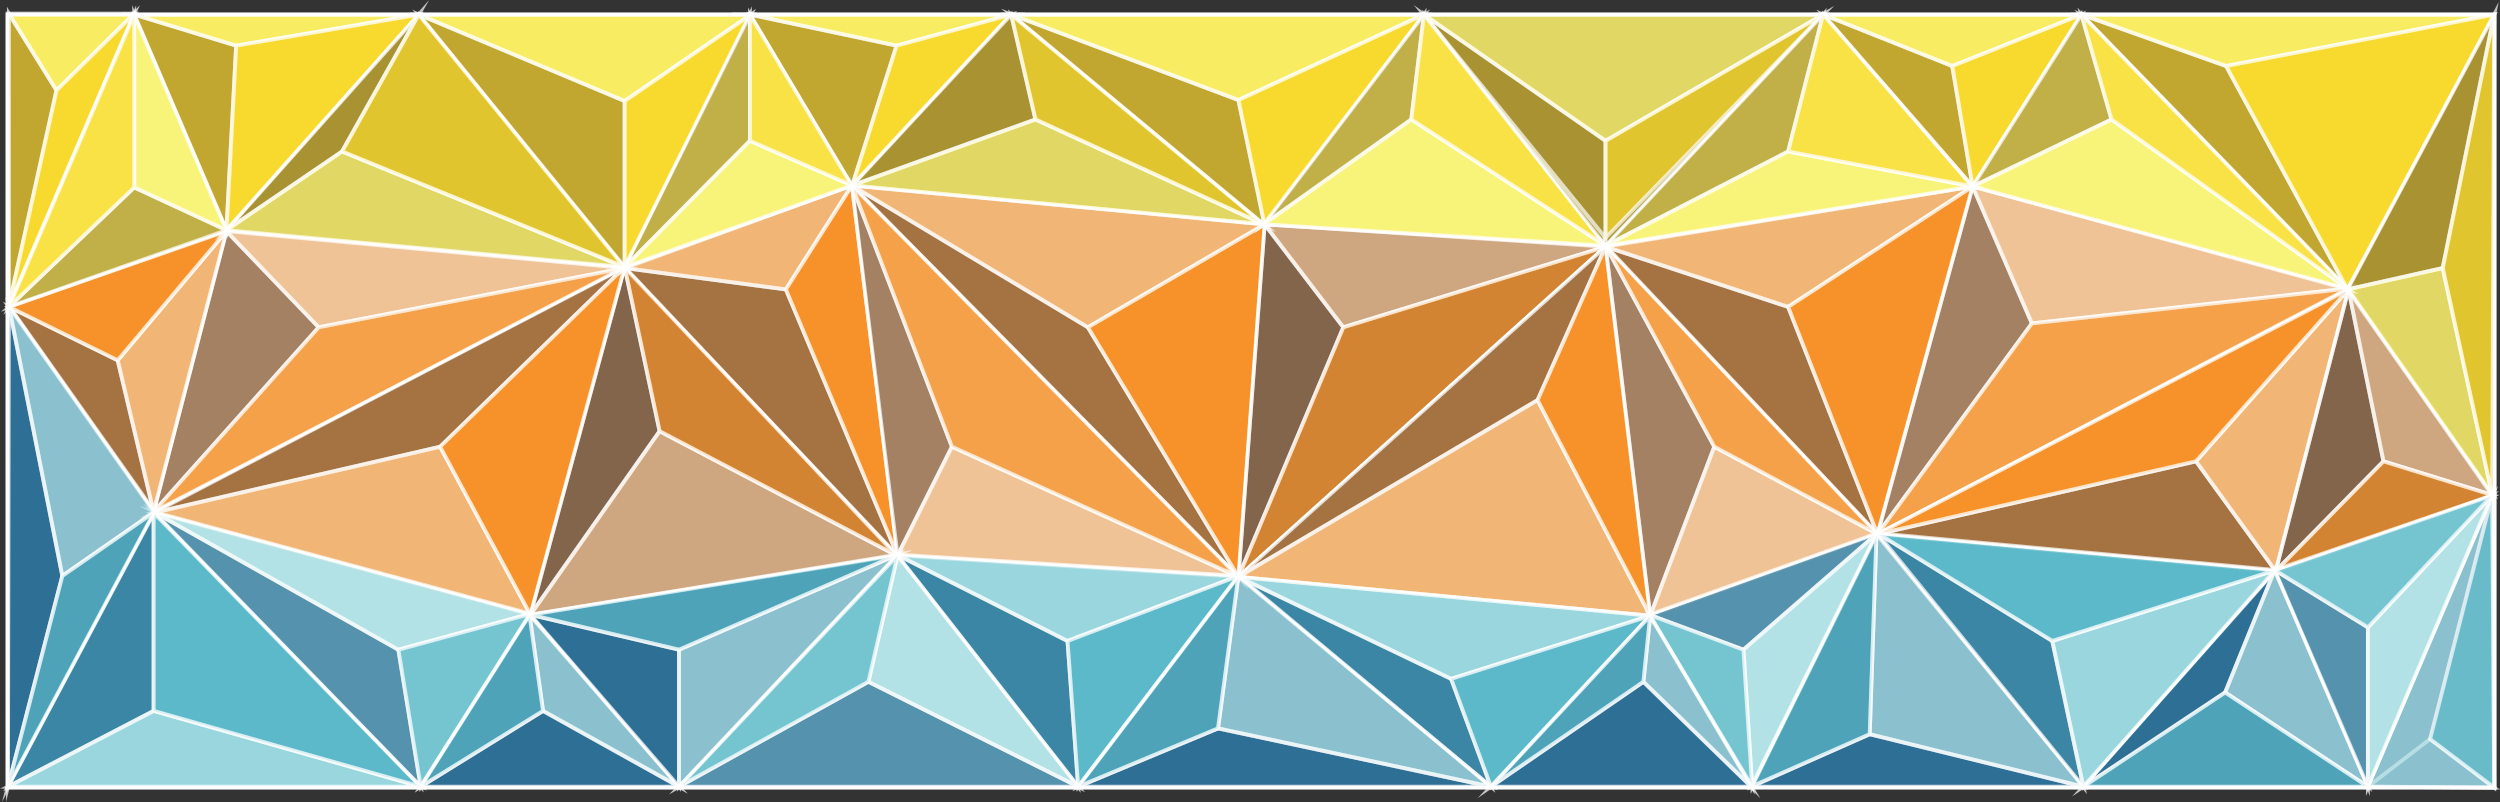 <svg xmlns="http://www.w3.org/2000/svg" viewBox="0 0 2574.19 825.87"><rect x="0" y="0" width="2574.19" height="825.87" fill="#333333" stroke="none"/><defs><style>.cls-1{isolation:isolate;}.cls-15,.cls-2{fill:#9b800d;}.cls-18,.cls-3{fill:#095884;}.cls-19,.cls-4{fill:#a6dde2;}.cls-20,.cls-5{fill:#40adbf;}.cls-14,.cls-6{fill:#f48003;}.cls-12,.cls-7{fill:#6d4b2d;}.cls-13,.cls-8{fill:#edb985;}.cls-16,.cls-9{fill:#f7f363;}.cls-10,.cls-17{fill:#f7d50b;}.cls-11,.cls-21,.cls-23{fill:none;}.cls-11{stroke:#000;}.cls-11,.cls-12,.cls-13,.cls-14,.cls-15,.cls-16,.cls-17,.cls-18,.cls-19,.cls-20,.cls-21,.cls-23{stroke-miterlimit:10;}.cls-12,.cls-13,.cls-14,.cls-15,.cls-16,.cls-17,.cls-18,.cls-19,.cls-20,.cls-21,.cls-23{stroke:#fff;}.cls-12,.cls-13,.cls-14,.cls-15,.cls-16,.cls-17,.cls-18,.cls-19,.cls-20,.cls-23{stroke-width:4px;}.cls-12,.cls-13,.cls-14,.cls-15,.cls-16,.cls-17,.cls-18,.cls-19,.cls-20{mix-blend-mode:multiply;opacity:0.7;}.cls-21{stroke-width:2px;}.cls-22{fill:#fff;mix-blend-mode:lighten;opacity:0.15;}</style></defs><g class="cls-1"><g id="Layer_2" data-name="Layer 2"><g id="LIGHTEN_LAYER" data-name="LIGHTEN LAYER"><polygon class="cls-2" points="2568.18 14.99 2417.68 297.5 2566.68 509.5 2568.18 14.99"/><polygon class="cls-3" points="8.18 811 158.18 527 9.18 315 8.18 811"/><polygon class="cls-3" points="699.18 811 923.18 572 546.18 633 699.18 811"/><polygon class="cls-4" points="433.18 811 545.18 633 158.18 528 433.18 811"/><polygon class="cls-5" points="1110.18 811 1275.18 594 924.18 572 1110.18 811"/><polygon class="cls-4" points="1803.18 811 1932.18 550 1699.18 634 1803.18 811"/><polygon class="cls-4" points="2438.18 811 2567.18 510 2343.18 588 2438.18 811"/><polygon class="cls-5" points="1535.18 811 1699.18 634 1275.18 594 1535.18 811"/><polygon class="cls-5" points="2146.18 811 2343.18 588 1932.18 550 2146.18 811"/><polygon class="cls-6" points="2343.18 588 2417.18 297 1932.18 550 2343.18 588"/><polygon class="cls-7" points="2567.18 510 2417.18 298 2343.18 588 2567.18 510"/><polygon class="cls-8" points="2417.18 297 2030.18 193 1932.18 550 2417.18 297"/><polygon class="cls-7" points="1653.18 253 1301.18 232 1275.18 594 1653.18 253"/><polygon class="cls-7" points="924.18 572 643.18 276 546.18 633 924.18 572"/><polygon class="cls-8" points="1932.18 550 1653.18 253 1699.18 634 1932.18 550"/><polygon class="cls-8" points="1275.18 593 877.18 191 924.18 572 1275.18 593"/><polygon class="cls-8" points="643.18 276 233.18 238 159.18 528 643.18 276"/><polygon class="cls-6" points="1932.18 550 2030.18 193 1653.18 254 1932.18 550"/><polygon class="cls-6" points="1699.18 634 1653.18 254 1275.18 593 1699.18 634"/><polygon class="cls-6" points="1275.18 594 1302.18 232 877.18 191 1275.18 594"/><polygon class="cls-6" points="924.18 572 878.18 191 643.18 276 924.18 572"/><polygon class="cls-6" points="546.18 633 643.18 276 158.18 527 546.18 633"/><polygon class="cls-6" points="159.18 528 233.18 237 9.18 315 159.18 528"/><polygon class="cls-9" points="1877.18 14.99 1653.18 254 2030.18 193 1877.18 14.99"/><polygon class="cls-2" points="1041.18 13.99 877.18 191 1302.18 232 1041.18 13.99"/><polygon class="cls-2" points="431.18 13.99 233.18 237 643.18 276 431.18 13.99"/><polygon class="cls-9" points="773.18 14.99 643.18 276 877.18 191 773.18 14.99"/><polygon class="cls-9" points="138.18 13.99 9.18 315 233.18 237 138.18 13.99"/><polygon class="cls-9" points="1466.18 13.99 1301.18 231 1653.18 254 1466.18 13.99"/><polygon class="cls-9" points="2143.18 13.99 2031.18 192 2418.18 298 2143.18 13.99"/><polygon class="cls-5" points="432.88 810.5 8.18 810.5 158.59 527.5 432.88 810.5"/><polygon class="cls-3" points="2568.18 811 2438.58 810.5 2567.07 509.5 2568.18 811"/><polygon class="cls-3" points="698.95 810.5 433.33 810.5 546.06 632.5 698.95 810.5"/><polygon class="cls-3" points="2438.08 810.5 2145.56 810.5 2342.96 587.5 2438.08 810.5"/><polygon class="cls-4" points="1110.33 810.5 699.1 810.5 923.57 571.5 1110.33 810.5"/><polygon class="cls-3" points="1535 810.5 1110.31 810.5 1275.18 593.5 1535 810.5"/><polygon class="cls-3" points="1803.59 810.5 1535.45 810.5 1698.5 633.5 1803.59 810.5"/><polygon class="cls-3" points="2145.24 810.5 1804.21 810.5 1932.58 549.5 2145.24 810.5"/><polygon class="cls-10" points="2143.49 14.49 2568.18 14.49 2417.78 297.5 2143.49 14.49"/><polygon class="cls-10" points="9.18 14.49 137.78 14.49 9.29 315.5 9.18 14.49"/><polygon class="cls-10" points="1877.41 14.49 2143.03 14.49 2030.31 192.5 1877.41 14.49"/><polygon class="cls-10" points="138.28 14.49 430.8 14.49 233.4 237.5 138.28 14.49"/><polygon class="cls-2" points="1466.04 14.49 1877.26 14.49 1652.8 253.5 1466.04 14.49"/><polygon class="cls-10" points="1041.36 14.49 1466.06 14.49 1301.19 231.5 1041.36 14.49"/><polygon class="cls-10" points="772.77 14.49 1040.91 14.49 877.86 191.5 772.77 14.49"/><polygon class="cls-10" points="431.12 14.49 772.15 14.49 643.78 275.5 431.12 14.49"/><line class="cls-11" x1="9.68" y1="315.49" x2="158.68" y2="527.49"/><polygon class="cls-12" points="233.18 238 328.18 337 158.18 527 233.18 238"/><polygon class="cls-13" points="328.18 337 643.18 276 233.18 238 328.18 337"/><polygon class="cls-14" points="158.18 527 328.18 337 643.18 276 158.18 527"/><polygon class="cls-12" points="2418.18 298 2454.18 475 2343.18 588 2418.18 298"/><polygon class="cls-13" points="2454.18 475 2567.18 510 2418.18 298 2454.18 475"/><polygon class="cls-14" points="2343.18 588 2454.18 475 2567.18 510 2343.18 588"/><polygon class="cls-12" points="2031.18 192 2092.18 333 1933.18 550 2031.18 192"/><polygon class="cls-13" points="2092.18 333 2418.18 297 2031.18 192 2092.18 333"/><polygon class="cls-14" points="1933.18 550 2092.18 333 2418.18 297 1933.18 550"/><polygon class="cls-12" points="1653.18 254 1841.18 316 1933.18 550 1653.18 254"/><polygon class="cls-13" points="1841.18 316 2031.18 192 1653.18 254 1841.18 316"/><polygon class="cls-14" points="1933.18 550 1841.18 316 2031.18 192 1933.18 550"/><polygon class="cls-12" points="1302.18 231 1383.18 337 1275.18 594 1302.18 231"/><polygon class="cls-13" points="1383.18 337 1653.18 254 1302.18 231 1383.18 337"/><polygon class="cls-14" points="1275.18 594 1383.18 337 1653.18 254 1275.18 594"/><polygon class="cls-12" points="877.18 191 1120.18 337 1275.18 594 877.18 191"/><polygon class="cls-13" points="1120.18 337 1302.18 231 877.18 191 1120.18 337"/><polygon class="cls-14" points="1275.18 594 1120.18 337 1302.18 231 1275.18 594"/><polygon class="cls-12" points="643.18 276 809.18 298 924.18 572 643.18 276"/><polygon class="cls-13" points="809.18 298 877.18 191 643.18 276 809.18 298"/><polygon class="cls-14" points="924.18 572 809.18 298 877.18 191 924.18 572"/><polygon class="cls-12" points="2343.18 588 2261.18 475 1933.18 550 2343.18 588"/><polygon class="cls-13" points="2261.18 475 2418.18 298 2343.18 588 2261.18 475"/><polygon class="cls-14" points="1933.18 550 2261.18 475 2418.18 298 1933.18 550"/><polygon class="cls-12" points="1699.18 634 1765.18 460 1653.18 253 1699.18 634"/><polygon class="cls-13" points="1765.18 460 1933.18 550 1699.18 634 1765.18 460"/><polygon class="cls-14" points="1653.18 253 1765.18 460 1933.18 550 1653.18 253"/><polygon class="cls-12" points="1275.18 594 1583.18 412 1653.18 254 1275.18 594"/><polygon class="cls-13" points="1583.18 412 1699.18 634 1275.18 594 1583.18 412"/><polygon class="cls-14" points="1653.18 254 1583.18 412 1699.18 634 1653.18 254"/><polygon class="cls-12" points="924.18 572 980.18 460 877.18 191 924.18 572"/><polygon class="cls-13" points="980.18 460 1275.18 594 924.18 572 980.18 460"/><polygon class="cls-14" points="877.18 191 980.18 460 1275.18 594 877.18 191"/><polygon class="cls-12" points="546.18 633 679.18 444 643.18 275 546.18 633"/><polygon class="cls-13" points="679.18 444 923.18 572 546.18 633 679.18 444"/><polygon class="cls-14" points="643.18 275 679.18 444 923.18 572 643.18 275"/><polygon class="cls-12" points="158.18 528 453.18 460 643.18 275 158.18 528"/><polygon class="cls-13" points="453.18 460 546.18 633 158.18 528 453.18 460"/><polygon class="cls-14" points="643.18 275 453.18 460 546.18 633 643.18 275"/><polygon class="cls-12" points="158.18 527 121.18 371 9.18 316 158.18 527"/><polygon class="cls-13" points="121.18 371 233.18 238 158.18 527 121.18 371"/><polygon class="cls-14" points="9.18 316 121.18 371 233.18 238 9.18 316"/><polygon class="cls-15" points="9.18 13.99 58.18 93 9.18 315 9.18 13.99"/><polygon class="cls-16" points="58.18 93 138.18 13.99 9.18 13.99 58.18 93"/><polygon class="cls-17" points="9.18 315 58.18 93 138.18 13.99 9.18 315"/><polygon class="cls-15" points="772.18 14.99 923.18 46.99 877.18 192 772.18 14.99"/><polygon class="cls-16" points="923.18 46.99 1041.18 14.99 772.18 14.99 923.18 46.99"/><polygon class="cls-17" points="877.18 192 923.18 46.99 1041.18 14.99 877.18 192"/><polygon class="cls-15" points="1041.18 14.99 1275.18 103 1302.18 232 1041.18 14.99"/><polygon class="cls-16" points="1275.18 103 1466.18 14.99 1041.18 14.99 1275.18 103"/><polygon class="cls-17" points="1302.18 232 1275.18 103 1466.18 14.99 1302.18 232"/><polygon class="cls-15" points="1466.18 14.99 1653.18 145 1653.18 245 1466.18 14.99"/><polygon class="cls-16" points="1653.18 145 1877.18 14.99 1466.18 14.99 1653.18 145"/><polygon class="cls-17" points="1653.18 245 1653.18 145 1877.18 14.99 1653.18 245"/><polygon class="cls-15" points="1877.18 14.99 2010.18 68 2031.18 192 1877.18 14.99"/><polygon class="cls-16" points="2010.18 68 2143.18 14.99 1877.18 14.99 2010.18 68"/><polygon class="cls-17" points="2031.18 192 2010.18 68 2143.18 14.99 2031.18 192"/><polygon class="cls-15" points="2143.18 14.99 2292.18 68 2417.18 298 2143.18 14.99"/><polygon class="cls-16" points="2292.18 68 2568.18 14.99 2143.18 14.99 2292.18 68"/><polygon class="cls-17" points="2417.18 298 2292.18 68 2568.18 14.99 2417.18 298"/><polygon class="cls-15" points="431.18 14.99 643.18 104 643.18 276 431.18 14.99"/><polygon class="cls-16" points="643.18 104 773.18 14.99 431.18 14.99 643.18 104"/><polygon class="cls-17" points="643.18 276 643.18 104 773.18 14.99 643.18 276"/><polygon class="cls-15" points="138.18 14.99 243.18 46.99 233.18 237 138.18 14.99"/><polygon class="cls-16" points="243.18 46.99 431.18 14.99 138.18 14.99 243.18 46.99"/><polygon class="cls-17" points="233.18 237 243.18 46.99 431.18 14.99 233.18 237"/><polygon class="cls-15" points="2417.18 298 2515.18 276 2568.18 14.99 2417.18 298"/><polygon class="cls-16" points="2515.18 276 2566.18 510 2417.18 298 2515.18 276"/><polygon class="cls-17" points="2568.18 14.99 2515.18 276 2566.18 510 2568.18 14.99"/><polygon class="cls-15" points="2031.18 192 2174.18 123 2143.18 14.99 2031.18 192"/><polygon class="cls-16" points="2174.18 123 2418.18 298 2031.18 192 2174.18 123"/><polygon class="cls-17" points="2143.18 14.99 2174.18 123 2418.18 298 2143.18 14.99"/><polygon class="cls-15" points="1653.18 253 1841.18 156 1877.18 14.99 1653.18 253"/><polygon class="cls-16" points="1841.18 156 2031.18 192 1653.18 253 1841.18 156"/><polygon class="cls-17" points="1877.18 14.99 1841.18 156 2031.18 192 1877.18 14.99"/><polygon class="cls-15" points="1301.18 231 1453.18 123 1466.18 14.99 1301.18 231"/><polygon class="cls-16" points="1453.18 123 1653.18 253 1301.18 231 1453.18 123"/><polygon class="cls-17" points="1466.18 14.99 1453.18 123 1653.18 253 1466.18 14.99"/><polygon class="cls-15" points="877.18 191 1066.18 123 1041.18 14.99 877.18 191"/><polygon class="cls-16" points="1066.18 123 1301.18 231 877.18 191 1066.18 123"/><polygon class="cls-17" points="1041.18 14.99 1066.18 123 1301.18 231 1041.18 14.99"/><polygon class="cls-15" points="643.18 275 772.18 145 772.18 14.99 643.18 275"/><polygon class="cls-16" points="772.18 145 877.18 191 643.18 275 772.18 145"/><polygon class="cls-17" points="772.18 14.99 772.18 145 877.18 191 772.18 14.99"/><polygon class="cls-15" points="233.18 237 352.18 156 431.18 14.99 233.18 237"/><polygon class="cls-16" points="352.18 156 643.18 275 233.18 237 352.18 156"/><polygon class="cls-17" points="431.18 14.99 352.18 156 643.18 275 431.18 14.99"/><polygon class="cls-15" points="233.18 237 138.18 193 9.18 316 233.18 237"/><polygon class="cls-16" points="138.18 193 138.18 14.99 233.18 237 138.18 193"/><polygon class="cls-17" points="9.18 316 138.18 193 138.18 14.99 9.18 316"/><polygon class="cls-18" points="923.18 571 1099.18 660 1110.18 810 923.18 571"/><polygon class="cls-19" points="1099.18 660 1275.18 593 923.18 571 1099.18 660"/><polygon class="cls-20" points="1110.18 810 1099.18 660 1275.18 593 1110.18 810"/><polygon class="cls-18" points="1275.18 594 1494.18 699 1535.18 810 1275.18 594"/><polygon class="cls-19" points="1494.18 699 1699.18 634 1275.18 594 1494.18 699"/><polygon class="cls-20" points="1535.18 810 1494.18 699 1699.18 634 1535.18 810"/><polygon class="cls-18" points="1933.18 549 1795.18 669 1698.18 633 1933.18 549"/><polygon class="cls-19" points="1795.18 669 1804.18 810 1933.18 549 1795.18 669"/><polygon class="cls-20" points="1698.18 633 1795.18 669 1804.18 810 1698.18 633"/><polygon class="cls-18" points="2342.18 587 2291.18 713 2145.18 810 2342.18 587"/><polygon class="cls-19" points="2291.18 713 2438.18 810 2342.18 587 2291.18 713"/><polygon class="cls-20" points="2145.18 810 2291.18 713 2438.18 810 2145.18 810"/><polygon class="cls-18" points="2438.18 810 2568.18 811 2502.18 761 2438.18 810"/><polygon class="cls-19" points="2568.18 811 2566.18 510 2438.18 810 2568.18 811"/><polygon class="cls-20" points="2502.18 761 2568.18 811 2566.18 510 2502.18 761"/><polygon class="cls-18" points="158.18 527 410.18 669 433.18 810 158.18 527"/><polygon class="cls-19" points="410.18 669 546.18 632 158.18 527 410.18 669"/><polygon class="cls-20" points="433.18 810 410.18 669 546.18 632 433.18 810"/><polygon class="cls-18" points="699.18 810 559.18 732 433.18 810 699.18 810"/><polygon class="cls-19" points="559.18 732 545.18 633 699.18 810 559.18 732"/><polygon class="cls-20" points="433.18 810 559.18 732 545.18 633 433.18 810"/><polygon class="cls-18" points="699.18 810 699.18 669 546.18 633 699.18 810"/><polygon class="cls-19" points="699.18 669 924.18 571 699.18 810 699.18 669"/><polygon class="cls-20" points="546.18 633 699.18 669 924.18 571 546.18 633"/><polygon class="cls-18" points="1110.18 810 894.18 702 699.18 810 1110.18 810"/><polygon class="cls-19" points="894.18 702 924.18 572 1110.18 810 894.18 702"/><polygon class="cls-20" points="699.18 810 894.18 702 924.18 572 699.18 810"/><polygon class="cls-18" points="1535.18 810 1254.18 750 1110.18 810 1535.18 810"/><polygon class="cls-19" points="1254.18 750 1275.18 593 1535.18 810 1254.18 750"/><polygon class="cls-20" points="1110.18 810 1254.18 750 1275.18 593 1110.18 810"/><polygon class="cls-18" points="1803.18 810 1692.18 702 1535.18 810 1803.18 810"/><polygon class="cls-19" points="1692.18 702 1699.18 634 1803.18 810 1692.18 702"/><polygon class="cls-20" points="1535.18 810 1692.18 702 1699.18 634 1535.18 810"/><polygon class="cls-18" points="2145.18 810 1925.18 756 1803.18 810 2145.18 810"/><polygon class="cls-19" points="1925.18 756 1932.18 550 2145.18 810 1925.18 756"/><polygon class="cls-20" points="1803.18 810 1925.18 756 1932.18 550 1803.18 810"/><polygon class="cls-18" points="2145.18 810 2113.18 660 1933.18 549 2145.18 810"/><polygon class="cls-19" points="2113.18 660 2343.18 587 2145.18 810 2113.18 660"/><polygon class="cls-20" points="1933.18 549 2113.18 660 2343.18 587 1933.18 549"/><polygon class="cls-18" points="2438.18 810 2438.18 646 2342.18 587 2438.18 810"/><polygon class="cls-19" points="2438.18 646 2566.18 510 2438.18 810 2438.18 646"/><polygon class="cls-20" points="2342.18 587 2438.18 646 2566.18 510 2342.18 587"/><polygon class="cls-18" points="8.18 810 158.18 732 158.18 528 8.18 810"/><polygon class="cls-19" points="158.18 732 433.18 810 8.18 810 158.18 732"/><polygon class="cls-20" points="158.18 528 158.18 732 433.18 810 158.18 528"/><polygon class="cls-18" points="9.18 315 64.18 593 8.18 810 9.18 315"/><polygon class="cls-19" points="64.18 593 159.18 527 9.18 315 64.18 593"/><polygon class="cls-20" points="8.18 810 64.18 593 159.18 527 8.18 810"/><polygon class="cls-21" points="432.88 810.5 8.18 810.5 158.59 527.5 432.88 810.5"/><polygon class="cls-21" points="2568.18 810.5 2438.58 810.5 2567.07 509.5 2568.18 810.5"/><polygon class="cls-21" points="698.95 810.5 433.33 810.5 546.06 632.5 698.95 810.5"/><polygon class="cls-21" points="2438.08 810.5 2145.56 810.5 2342.96 587.5 2438.08 810.5"/><polygon class="cls-21" points="1110.33 810.5 699.1 810.5 923.57 571.5 1110.33 810.5"/><polygon class="cls-21" points="1535 810.5 1110.31 810.5 1275.18 593.5 1535 810.5"/><polygon class="cls-21" points="1803.59 810.5 1535.45 810.5 1698.5 633.5 1803.59 810.5"/><polygon class="cls-21" points="2145.24 810.5 1804.21 810.5 1932.58 549.5 2145.24 810.5"/><polygon class="cls-21" points="2143.49 14.49 2568.18 14.49 2417.78 297.5 2143.49 14.49"/><polygon class="cls-21" points="8.18 14.49 137.78 14.49 9.29 315.5 8.18 14.49"/><polygon class="cls-21" points="1877.41 14.49 2143.03 14.49 2030.31 192.5 1877.41 14.49"/><polygon class="cls-21" points="138.28 14.49 430.8 14.49 233.4 237.5 138.28 14.49"/><polygon class="cls-21" points="1466.04 14.49 1877.26 14.49 1652.8 253.5 1466.04 14.49"/><polygon class="cls-21" points="1041.36 14.49 1466.06 14.49 1301.19 231.5 1041.36 14.49"/><polygon class="cls-21" points="772.77 14.49 1040.91 14.49 877.86 191.5 772.77 14.49"/><polygon class="cls-21" points="431.12 14.49 772.15 14.49 643.78 275.5 431.12 14.49"/><line class="cls-21" x1="158.68" y1="527.49" x2="545.68" y2="632.49"/><line class="cls-21" x1="923.68" y1="571.49" x2="545.68" y2="632.49"/><line class="cls-21" x1="1274.68" y1="593.49" x2="923.68" y2="571.49"/><line class="cls-21" x1="1698.68" y1="633.49" x2="1274.68" y2="593.49"/><line class="cls-21" x1="1932.68" y1="549.49" x2="1698.68" y2="633.49"/><line class="cls-21" x1="2342.68" y1="587.49" x2="1932.68" y2="549.49"/><line class="cls-21" x1="2566.68" y1="509.49" x2="2342.68" y2="587.49"/><line class="cls-21" x1="9.68" y1="315.49" x2="233.68" y2="237.49"/><line class="cls-21" x1="643.68" y1="275.49" x2="233.68" y2="237.49"/><line class="cls-21" x1="877.68" y1="191.49" x2="643.68" y2="275.49"/><line class="cls-21" x1="1301.68" y1="231.49" x2="877.68" y2="191.49"/><line class="cls-21" x1="1652.68" y1="253.49" x2="1301.68" y2="231.49"/><line class="cls-21" x1="2030.68" y1="192.49" x2="1652.68" y2="253.49"/><line class="cls-21" x1="2417.68" y1="297.49" x2="2030.68" y2="192.49"/><line class="cls-21" x1="9.68" y1="315.49" x2="158.68" y2="527.49"/><line class="cls-21" x1="158.68" y1="527.49" x2="233.68" y2="237.49"/><line class="cls-21" x1="643.68" y1="275.49" x2="545.68" y2="632.49"/><line class="cls-21" x1="923.68" y1="571.49" x2="877.68" y2="191.49"/><line class="cls-21" x1="1274.68" y1="593.49" x2="1301.68" y2="231.49"/><line class="cls-21" x1="877.68" y1="191.49" x2="1274.68" y2="593.49"/><line class="cls-21" x1="643.68" y1="275.49" x2="923.68" y2="571.49"/><line class="cls-21" x1="158.68" y1="527.49" x2="643.68" y2="275.49"/><line class="cls-21" x1="1274.68" y1="593.49" x2="1652.68" y2="253.49"/><line class="cls-21" x1="1652.68" y1="253.49" x2="1698.68" y2="633.49"/><line class="cls-21" x1="1932.68" y1="549.49" x2="1652.68" y2="253.49"/><line class="cls-21" x1="1932.68" y1="549.49" x2="2030.68" y2="192.49"/><line class="cls-21" x1="2417.68" y1="297.49" x2="1932.68" y2="549.49"/><line class="cls-21" x1="2417.68" y1="297.49" x2="2342.68" y2="587.49"/><line class="cls-21" x1="2566.68" y1="509.49" x2="2417.68" y2="297.49"/><rect class="cls-22" x="8.18" y="14.99" width="2560" height="796"/><rect class="cls-23" x="7.68" y="14.99" width="2561" height="796"/></g></g></g></svg>